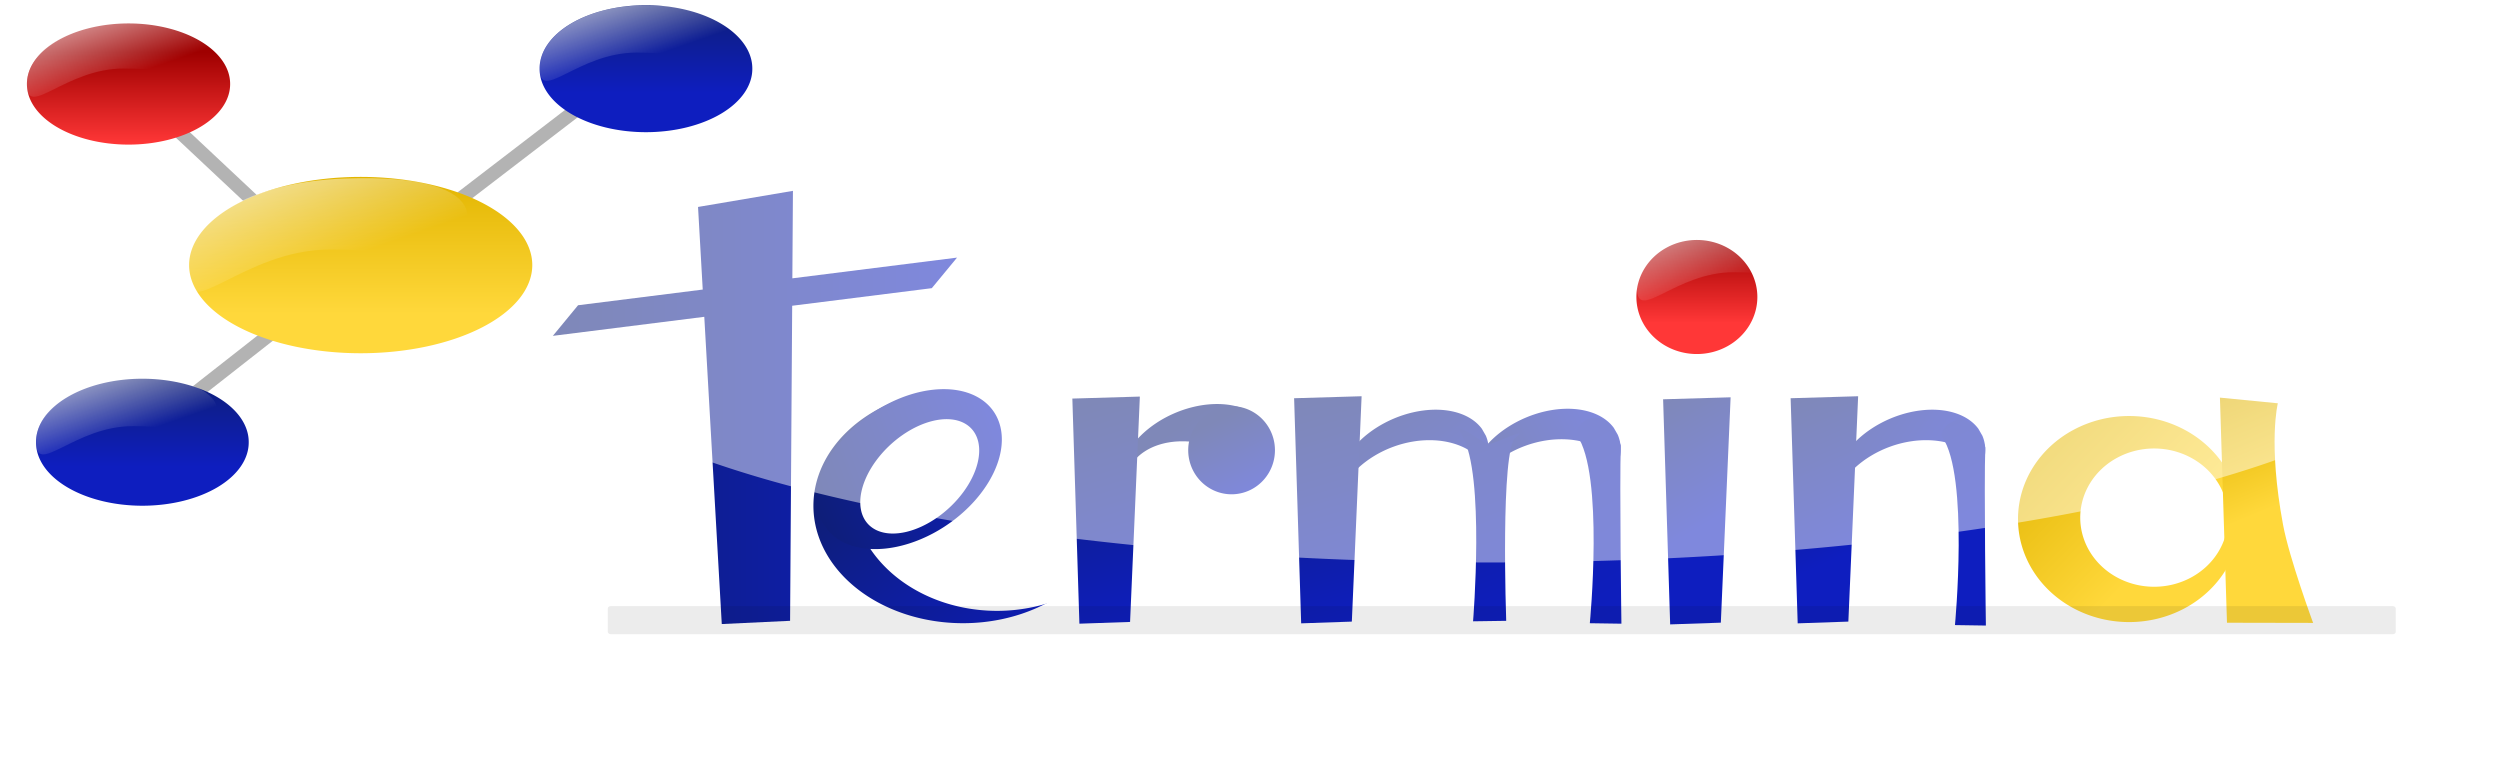 <?xml version="1.0" encoding="UTF-8" standalone="no"?>
<!-- Created with Inkscape (http://www.inkscape.org/) -->

<svg
   xmlns:dc="http://purl.org/dc/elements/1.1/"
   xmlns:cc="http://creativecommons.org/ns#"
   xmlns:rdf="http://www.w3.org/1999/02/22-rdf-syntax-ns#"
   xmlns:svg="http://www.w3.org/2000/svg"
   xmlns="http://www.w3.org/2000/svg"
   xmlns:xlink="http://www.w3.org/1999/xlink"
   xmlns:sodipodi="http://sodipodi.sourceforge.net/DTD/sodipodi-0.dtd"
   xmlns:inkscape="http://www.inkscape.org/namespaces/inkscape"
   width="1862.966"
   height="572.277"
   id="svg3588"
   version="1.1"
   inkscape:version="0.47 r22583"
   sodipodi:docname="termina_logo.svg">
  <defs
     id="defs3590">
    <inkscape:perspective
       sodipodi:type="inkscape:persp3d"
       inkscape:vp_x="0 : 526.18109 : 1"
       inkscape:vp_y="0 : 1000 : 0"
       inkscape:vp_z="744.09448 : 526.18109 : 1"
       inkscape:persp3d-origin="372.04724 : 350.78739 : 1"
       id="perspective3596" />
    <inkscape:perspective
       id="perspective3369"
       inkscape:persp3d-origin="0.5 : 0.33333333 : 1"
       inkscape:vp_z="1 : 0.5 : 1"
       inkscape:vp_y="0 : 1000 : 0"
       inkscape:vp_x="0 : 0.5 : 1"
       sodipodi:type="inkscape:persp3d" />
    <linearGradient
       inkscape:collect="always"
       xlink:href="#linearGradient5813"
       id="linearGradient5875"
       gradientUnits="userSpaceOnUse"
       gradientTransform="matrix(0.917,0,0,0.786,550.574,365.606)"
       x1="135.907"
       y1="61.429"
       x2="159.805"
       y2="120.763" />
    <linearGradient
       id="linearGradient5813">
      <stop
         id="stop5815"
         offset="0"
         style="stop-color:#ffffff;stop-opacity:1;" />
      <stop
         id="stop5817"
         offset="1"
         style="stop-color:#ffffff;stop-opacity:0" />
    </linearGradient>
    <linearGradient
       inkscape:collect="always"
       xlink:href="#linearGradient5819"
       id="linearGradient5871"
       x1="510.714"
       y1="384.286"
       x2="510.714"
       y2="507.875"
       gradientUnits="userSpaceOnUse" />
    <linearGradient
       id="linearGradient5819">
      <stop
         style="stop-color:#9f0000;stop-opacity:1;"
         offset="0"
         id="stop5821" />
      <stop
         style="stop-color:#ff3737;stop-opacity:1;"
         offset="1"
         id="stop5823" />
    </linearGradient>
    <linearGradient
       inkscape:collect="always"
       xlink:href="#linearGradient5813"
       id="linearGradient5861"
       gradientUnits="userSpaceOnUse"
       gradientTransform="matrix(1.372,0,0,1.181,-574.645,306.734)"
       x1="135.907"
       y1="61.429"
       x2="159.805"
       y2="120.763" />
    <linearGradient
       id="linearGradient3382">
      <stop
         id="stop3384"
         offset="0"
         style="stop-color:#ffffff;stop-opacity:1;" />
      <stop
         id="stop3386"
         offset="1"
         style="stop-color:#ffffff;stop-opacity:0" />
    </linearGradient>
    <linearGradient
       inkscape:collect="always"
       xlink:href="#linearGradient5813"
       id="linearGradient5841"
       gradientUnits="userSpaceOnUse"
       x1="135.907"
       y1="61.429"
       x2="159.805"
       y2="120.763"
       gradientTransform="matrix(0.917,0,0,0.786,-642.418,480.319)" />
    <linearGradient
       id="linearGradient3389">
      <stop
         id="stop3391"
         offset="0"
         style="stop-color:#ffffff;stop-opacity:1;" />
      <stop
         id="stop3393"
         offset="1"
         style="stop-color:#ffffff;stop-opacity:0" />
    </linearGradient>
    <linearGradient
       inkscape:collect="always"
       xlink:href="#linearGradient5127"
       id="linearGradient5839"
       gradientUnits="userSpaceOnUse"
       x1="182.143"
       y1="61.429"
       x2="182.143"
       y2="144.353" />
    <linearGradient
       id="linearGradient5127">
      <stop
         style="stop-color:#0e1e79;stop-opacity:1;"
         offset="0"
         id="stop5129" />
      <stop
         style="stop-color:#0e1ebf;stop-opacity:1;"
         offset="1"
         id="stop5131" />
    </linearGradient>
    <linearGradient
       inkscape:collect="always"
       xlink:href="#linearGradient5813"
       id="linearGradient5829"
       gradientUnits="userSpaceOnUse"
       x1="135.907"
       y1="61.429"
       x2="159.805"
       y2="120.763"
       gradientTransform="matrix(0.917,0,0,0.786,-649.287,213.818)" />
    <linearGradient
       id="linearGradient3400">
      <stop
         id="stop3402"
         offset="0"
         style="stop-color:#ffffff;stop-opacity:1;" />
      <stop
         id="stop3404"
         offset="1"
         style="stop-color:#ffffff;stop-opacity:0" />
    </linearGradient>
    <linearGradient
       inkscape:collect="always"
       xlink:href="#linearGradient5813"
       id="linearGradient5811"
       x1="135.907"
       y1="61.429"
       x2="159.805"
       y2="120.763"
       gradientUnits="userSpaceOnUse"
       gradientTransform="matrix(0.917,0,0,0.786,-267.144,201.961)" />
    <linearGradient
       id="linearGradient3407">
      <stop
         id="stop3409"
         offset="0"
         style="stop-color:#ffffff;stop-opacity:1;" />
      <stop
         id="stop3411"
         offset="1"
         style="stop-color:#ffffff;stop-opacity:0" />
    </linearGradient>
    <filter
       color-interpolation-filters="sRGB"
       inkscape:collect="always"
       id="filter4810"
       x="-0.074"
       width="1.147"
       y="-3.826"
       height="8.652">
      <feGaussianBlur
         inkscape:collect="always"
         stdDeviation="41.867"
         id="feGaussianBlur4812" />
    </filter>
    <linearGradient
       gradientTransform="translate(-649.596,-245.488)"
       inkscape:collect="always"
       xlink:href="#linearGradient5934"
       id="linearGradient5948"
       x1="1722.373"
       y1="788.012"
       x2="1757.094"
       y2="871.953"
       gradientUnits="userSpaceOnUse" />
    <linearGradient
       id="linearGradient5934">
      <stop
         style="stop-color:#e0b300;stop-opacity:1;"
         offset="0"
         id="stop5936" />
      <stop
         style="stop-color:#ffd83b;stop-opacity:1;"
         offset="1"
         id="stop5938" />
    </linearGradient>
    <linearGradient
       inkscape:collect="always"
       xlink:href="#linearGradient5934"
       id="linearGradient5940"
       x1="1650.589"
       y1="401.177"
       x2="1772.177"
       y2="517.106"
       gradientUnits="userSpaceOnUse" />
    <linearGradient
       id="linearGradient3420">
      <stop
         style="stop-color:#e0b300;stop-opacity:1;"
         offset="0"
         id="stop3422" />
      <stop
         style="stop-color:#ffd83b;stop-opacity:1;"
         offset="1"
         id="stop3424" />
    </linearGradient>
    <linearGradient
       gradientTransform="translate(-649.596,-245.488)"
       inkscape:collect="always"
       xlink:href="#linearGradient5127"
       id="linearGradient5261"
       x1="1419.974"
       y1="627.045"
       x2="1547.964"
       y2="881.099"
       gradientUnits="userSpaceOnUse" />
    <linearGradient
       id="linearGradient3427">
      <stop
         style="stop-color:#0e1e79;stop-opacity:1;"
         offset="0"
         id="stop3429" />
      <stop
         style="stop-color:#0e1ebf;stop-opacity:1;"
         offset="1"
         id="stop3431" />
    </linearGradient>
    <linearGradient
       gradientTransform="translate(-649.596,-245.488)"
       inkscape:collect="always"
       xlink:href="#linearGradient5127"
       id="linearGradient5245"
       x1="1402.471"
       y1="786.981"
       x2="1452.772"
       y2="900.893"
       gradientUnits="userSpaceOnUse" />
    <linearGradient
       id="linearGradient3434">
      <stop
         style="stop-color:#0e1e79;stop-opacity:1;"
         offset="0"
         id="stop3436" />
      <stop
         style="stop-color:#0e1ebf;stop-opacity:1;"
         offset="1"
         id="stop3438" />
    </linearGradient>
    <linearGradient
       inkscape:collect="always"
       xlink:href="#linearGradient5127"
       id="linearGradient5253"
       x1="1109.526"
       y1="223.987"
       x2="1182.889"
       y2="291.576"
       gradientUnits="userSpaceOnUse" />
    <linearGradient
       id="linearGradient3441">
      <stop
         style="stop-color:#0e1e79;stop-opacity:1;"
         offset="0"
         id="stop3443" />
      <stop
         style="stop-color:#0e1ebf;stop-opacity:1;"
         offset="1"
         id="stop3445" />
    </linearGradient>
    <linearGradient
       gradientTransform="translate(-649.596,-245.488)"
       inkscape:collect="always"
       xlink:href="#linearGradient5127"
       id="linearGradient5237"
       x1="1307.445"
       y1="787.771"
       x2="1357.746"
       y2="872.388"
       gradientUnits="userSpaceOnUse" />
    <linearGradient
       id="linearGradient3448">
      <stop
         style="stop-color:#0e1e79;stop-opacity:1;"
         offset="0"
         id="stop3450" />
      <stop
         style="stop-color:#0e1ebf;stop-opacity:1;"
         offset="1"
         id="stop3452" />
    </linearGradient>
    <linearGradient
       gradientTransform="translate(-649.596,-245.488)"
       inkscape:collect="always"
       xlink:href="#linearGradient5127"
       id="linearGradient5229"
       x1="994.765"
       y1="496.14"
       x2="1276.371"
       y2="956.48"
       gradientUnits="userSpaceOnUse" />
    <linearGradient
       id="linearGradient3455">
      <stop
         style="stop-color:#0e1e79;stop-opacity:1;"
         offset="0"
         id="stop3457" />
      <stop
         style="stop-color:#0e1ebf;stop-opacity:1;"
         offset="1"
         id="stop3459" />
    </linearGradient>
    <linearGradient
       gradientTransform="translate(-649.596,-245.488)"
       inkscape:collect="always"
       xlink:href="#linearGradient5127"
       id="linearGradient5213"
       x1="1105.01"
       y1="706.213"
       x2="1200.534"
       y2="954.7"
       gradientUnits="userSpaceOnUse" />
    <linearGradient
       id="linearGradient3462">
      <stop
         style="stop-color:#0e1e79;stop-opacity:1;"
         offset="0"
         id="stop3464" />
      <stop
         style="stop-color:#0e1ebf;stop-opacity:1;"
         offset="1"
         id="stop3466" />
    </linearGradient>
    <linearGradient
       gradientTransform="translate(-649.596,-245.488)"
       inkscape:collect="always"
       xlink:href="#linearGradient5127"
       id="linearGradient5197"
       x1="1032.471"
       y1="786.981"
       x2="1082.772"
       y2="956.216"
       gradientUnits="userSpaceOnUse" />
    <linearGradient
       id="linearGradient3469">
      <stop
         style="stop-color:#0e1e79;stop-opacity:1;"
         offset="0"
         id="stop3471" />
      <stop
         style="stop-color:#0e1ebf;stop-opacity:1;"
         offset="1"
         id="stop3473" />
    </linearGradient>
    <linearGradient
       inkscape:collect="always"
       xlink:href="#linearGradient5127"
       id="linearGradient5205"
       x1="1130.745"
       y1="238.229"
       x2="1169.372"
       y2="344.926"
       gradientUnits="userSpaceOnUse" />
    <linearGradient
       id="linearGradient3476">
      <stop
         style="stop-color:#0e1e79;stop-opacity:1;"
         offset="0"
         id="stop3478" />
      <stop
         style="stop-color:#0e1ebf;stop-opacity:1;"
         offset="1"
         id="stop3480" />
    </linearGradient>
    <linearGradient
       inkscape:collect="always"
       xlink:href="#linearGradient5127"
       id="linearGradient5189"
       x1="1255.691"
       y1="75.598"
       x2="1304.131"
       y2="162.781"
       gradientUnits="userSpaceOnUse" />
    <linearGradient
       id="linearGradient3483">
      <stop
         style="stop-color:#0e1e79;stop-opacity:1;"
         offset="0"
         id="stop3485" />
      <stop
         style="stop-color:#0e1ebf;stop-opacity:1;"
         offset="1"
         id="stop3487" />
    </linearGradient>
    <linearGradient
       gradientTransform="translate(-649.596,-245.488)"
       inkscape:collect="always"
       xlink:href="#linearGradient5127"
       id="linearGradient5165"
       x1="867.217"
       y1="797.839"
       x2="917.518"
       y2="956.466"
       gradientUnits="userSpaceOnUse" />
    <linearGradient
       id="linearGradient3490">
      <stop
         style="stop-color:#0e1e79;stop-opacity:1;"
         offset="0"
         id="stop3492" />
      <stop
         style="stop-color:#0e1ebf;stop-opacity:1;"
         offset="1"
         id="stop3494" />
    </linearGradient>
    <linearGradient
       inkscape:collect="always"
       xlink:href="#linearGradient5127"
       id="linearGradient5181"
       x1="1149.501"
       y1="267.572"
       x2="1169.372"
       y2="344.926"
       gradientUnits="userSpaceOnUse" />
    <linearGradient
       id="linearGradient3497">
      <stop
         style="stop-color:#0e1e79;stop-opacity:1;"
         offset="0"
         id="stop3499" />
      <stop
         style="stop-color:#0e1ebf;stop-opacity:1;"
         offset="1"
         id="stop3501" />
    </linearGradient>
    <linearGradient
       inkscape:collect="always"
       xlink:href="#linearGradient5127"
       id="linearGradient5149"
       x1="1031.429"
       y1="269.286"
       x2="1175.714"
       y2="269.286"
       gradientUnits="userSpaceOnUse" />
    <linearGradient
       id="linearGradient3504">
      <stop
         style="stop-color:#0e1e79;stop-opacity:1;"
         offset="0"
         id="stop3506" />
      <stop
         style="stop-color:#0e1ebf;stop-opacity:1;"
         offset="1"
         id="stop3508" />
    </linearGradient>
    <linearGradient
       inkscape:collect="always"
       xlink:href="#linearGradient5127"
       id="linearGradient5157"
       x1="986.775"
       y1="347.841"
       x2="1114.561"
       y2="484.286"
       gradientUnits="userSpaceOnUse" />
    <linearGradient
       id="linearGradient3511">
      <stop
         style="stop-color:#0e1e79;stop-opacity:1;"
         offset="0"
         id="stop3513" />
      <stop
         style="stop-color:#0e1ebf;stop-opacity:1;"
         offset="1"
         id="stop3515" />
    </linearGradient>
    <linearGradient
       inkscape:collect="always"
       xlink:href="#linearGradient5127"
       id="linearGradient5141"
       x1="480.088"
       y1="712.818"
       x2="781.271"
       y2="712.818"
       gradientUnits="userSpaceOnUse"
       gradientTransform="translate(-649.596,-245.488)" />
    <linearGradient
       id="linearGradient3518">
      <stop
         style="stop-color:#0e1e79;stop-opacity:1;"
         offset="0"
         id="stop3520" />
      <stop
         style="stop-color:#0e1ebf;stop-opacity:1;"
         offset="1"
         id="stop3522" />
    </linearGradient>
    <linearGradient
       inkscape:collect="always"
       xlink:href="#linearGradient5819"
       id="linearGradient5825"
       x1="182.143"
       y1="90"
       x2="182.143"
       y2="181.429"
       gradientUnits="userSpaceOnUse" />
    <linearGradient
       id="linearGradient3525">
      <stop
         style="stop-color:#9f0000;stop-opacity:1;"
         offset="0"
         id="stop3527" />
      <stop
         style="stop-color:#ff3737;stop-opacity:1;"
         offset="1"
         id="stop3529" />
    </linearGradient>
    <linearGradient
       inkscape:collect="always"
       xlink:href="#linearGradient5127"
       id="linearGradient5800"
       x1="182.143"
       y1="61.429"
       x2="182.143"
       y2="144.353"
       gradientUnits="userSpaceOnUse" />
    <linearGradient
       id="linearGradient3532">
      <stop
         style="stop-color:#0e1e79;stop-opacity:1;"
         offset="0"
         id="stop3534" />
      <stop
         style="stop-color:#0e1ebf;stop-opacity:1;"
         offset="1"
         id="stop3536" />
    </linearGradient>
    <linearGradient
       inkscape:collect="always"
       xlink:href="#linearGradient5851"
       id="linearGradient5857"
       x1="510.714"
       y1="384.286"
       x2="510.714"
       y2="516.405"
       gradientUnits="userSpaceOnUse" />
    <linearGradient
       id="linearGradient5851">
      <stop
         style="stop-color:#e2b500;stop-opacity:1;"
         offset="0"
         id="stop5853" />
      <stop
         style="stop-color:#ffd83b;stop-opacity:1;"
         offset="1"
         id="stop5855" />
    </linearGradient>
    <linearGradient
       inkscape:collect="always"
       xlink:href="#linearGradient5127"
       id="linearGradient5221"
       x1="1117.229"
       y1="291.576"
       x2="1182.889"
       y2="291.576"
       gradientUnits="userSpaceOnUse" />
    <linearGradient
       id="linearGradient3543">
      <stop
         style="stop-color:#0e1e79;stop-opacity:1;"
         offset="0"
         id="stop3545" />
      <stop
         style="stop-color:#0e1ebf;stop-opacity:1;"
         offset="1"
         id="stop3547" />
    </linearGradient>
  </defs>
  <sodipodi:namedview
     id="base"
     pagecolor="#ffffff"
     bordercolor="#666666"
     borderopacity="1.0"
     inkscape:pageopacity="0.0"
     inkscape:pageshadow="2"
     inkscape:zoom="0.49497475"
     inkscape:cx="931.48308"
     inkscape:cy="278.54313"
     inkscape:document-units="px"
     inkscape:current-layer="layer1"
     showgrid="false"
     inkscape:window-width="1643"
     inkscape:window-height="819"
     inkscape:window-x="0"
     inkscape:window-y="51"
     inkscape:window-maximized="0" />
  <g
     inkscape:label="Ebene 1"
     inkscape:groupmode="layer"
     id="layer1"
     transform="translate(581.483,-246.224)">
    <rect
       style="opacity:0.591;fill:#808080;fill-opacity:1;stroke:none"
       id="rect5881"
       width="10.102"
       height="159.604"
       x="-160.278"
       y="-724.302"
       transform="matrix(-0.617,-0.787,0.787,-0.617,0,0)"
       rx="15.679"
       ry="16.312" />
    <rect
       ry="16.312"
       rx="15.679"
       transform="matrix(0.684,-0.729,0.729,0.684,0,0)"
       y="-134.098"
       x="-562.779"
       height="159.604"
       width="10.102"
       id="rect5879"
       style="opacity:0.591;fill:#808080;fill-opacity:1;stroke:none" />
    <rect
       style="opacity:0.591;fill:#808080;fill-opacity:1;stroke:none"
       id="rect5877"
       width="10.102"
       height="159.604"
       x="162.618"
       y="301.472"
       transform="matrix(0.609,0.794,-0.794,0.609,0,0)"
       rx="15.679"
       ry="16.312" />
    <path
       sodipodi:type="arc"
       style="fill:url(#linearGradient5221);fill-opacity:1;stroke:none"
       id="path3679-8-7"
       sodipodi:cx="1150.0587"
       sodipodi:cy="291.57593"
       sodipodi:rx="32.829956"
       sodipodi:ry="33.840111"
       d="m 1182.889,291.576 a 32.83,33.84 0 1 1 -0.376,-5.104"
       transform="matrix(1.638,-0.708,0.456,1.055,-1446.481,1100.049)"
       sodipodi:start="0"
       sodipodi:end="6.1317928"
       sodipodi:open="true" />
    <path
       transform="matrix(1.79,-0.281,-0.006,1.35,-1486.6,549.684)"
       d="m 1182.889,291.576 a 32.83,33.84 0 1 1 -65.66,0 32.83,33.84 0 1 1 65.66,0 z"
       sodipodi:ry="33.840111"
       sodipodi:rx="32.829956"
       sodipodi:cy="291.57593"
       sodipodi:cx="1150.0587"
       id="path3681-6-4"
       style="fill:#ffffff;fill-opacity:1;stroke:none"
       sodipodi:type="arc"
       inkscape:transform-center-y="-16.060532"
       inkscape:transform-center-x="-0.068470649" />
    <path
       sodipodi:type="arc"
       style="fill:url(#linearGradient5857);fill-opacity:1;fill-rule:evenodd;stroke:none"
       id="path2816"
       sodipodi:cx="510.71429"
       sodipodi:cy="469.28571"
       sodipodi:rx="170.71428"
       sodipodi:ry="85"
       d="m 681.429,469.286 a 170.714,85 0 1 1 -341.429,0 170.714,85 0 1 1 341.429,0 z"
       transform="matrix(0.749,0,0,0.773,-695.227,80.993)" />
    <path
       transform="matrix(0.917,0,0,0.786,-267.144,201.961)"
       d="m 268.571,121.429 a 86.429,60 0 1 1 -172.857,0 86.429,60 0 1 1 172.857,0 z"
       sodipodi:ry="60"
       sodipodi:rx="86.428574"
       sodipodi:cy="121.42857"
       sodipodi:cx="182.14285"
       id="path3592"
       style="fill:url(#linearGradient5800);fill-opacity:1;stroke:none"
       sodipodi:type="arc" />
    <path
       sodipodi:type="arc"
       style="fill:url(#linearGradient5825);fill-opacity:1;stroke:none"
       id="path3590"
       sodipodi:cx="182.14285"
       sodipodi:cy="121.42857"
       sodipodi:rx="86.428574"
       sodipodi:ry="60"
       d="m 268.571,121.429 a 86.429,60 0 1 1 -172.857,0 86.429,60 0 1 1 172.857,0 z"
       transform="matrix(0.876,0,0,0.75,-645.26,217.764)" />
    <path
       style="fill:url(#linearGradient5141);fill-opacity:1;stroke:none"
       d="m 9.404,388.436 -70.719,12 3.5,61.562 -92.906,11.688 -18.781,22.812 112.844,-14.188 13.031,228.938 50.906,-2.406 1.562,-234.781 104.031,-13.094 18.812,-22.781 -122.719,15.438 0.438,-65.188 z"
       id="rect3637" />
    <path
       sodipodi:type="arc"
       style="fill:url(#linearGradient5157);fill-opacity:1;stroke:none"
       id="path3644"
       sodipodi:cx="1061.4286"
       sodipodi:cy="376.42856"
       sodipodi:rx="120"
       sodipodi:ry="107.85714"
       d="m 1181.429,376.429 a 120,107.857 0 1 1 -240,0 120,107.857 0 1 1 240,0 z"
       transform="matrix(0.929,0,0,0.811,-849.921,317.868)" />
    <path
       sodipodi:type="arc"
       style="fill:#ffffff;fill-opacity:1;stroke:none"
       id="path3646"
       sodipodi:cx="1102.1428"
       sodipodi:cy="287.85715"
       sodipodi:rx="125"
       sodipodi:ry="115"
       d="m 1227.143,287.857 a 125,115 0 1 1 -250,0 125,115 0 1 1 250,0 z"
       transform="matrix(0.866,0,0,0.786,-792.961,384.783)" />
    <path
       sodipodi:type="arc"
       style="fill:url(#linearGradient5149);fill-opacity:1;stroke:none"
       id="path3650"
       sodipodi:cx="1103.5714"
       sodipodi:cy="269.28571"
       sodipodi:rx="72.14286"
       sodipodi:ry="69.285713"
       d="m 1175.714,269.286 a 72.143,69.286 0 1 1 -144.286,0 72.143,69.286 0 1 1 144.286,0 z"
       transform="matrix(0.924,-0.488,0.248,0.694,-990.245,947.469)" />
    <path
       sodipodi:type="arc"
       style="fill:#ffffff;fill-opacity:1;stroke:none"
       id="path3652"
       sodipodi:cx="1309.2858"
       sodipodi:cy="131.42857"
       sodipodi:rx="52.142857"
       sodipodi:ry="31.428572"
       d="m 1361.429,131.429 a 52.143,31.429 0 1 1 -104.286,0 52.143,31.429 0 1 1 104.286,0 z"
       transform="matrix(0.813,-0.566,0.411,0.978,-1014.572,1213.718)" />
    <path
       sodipodi:type="arc"
       style="fill:url(#linearGradient5181);fill-opacity:1;stroke:none"
       id="path3679"
       sodipodi:cx="1150.0587"
       sodipodi:cy="291.57593"
       sodipodi:rx="32.829956"
       sodipodi:ry="33.840111"
       d="m 1182.889,291.576 a 32.83,33.84 0 1 1 -65.66,0 32.83,33.84 0 1 1 65.66,0 z"
       transform="matrix(1.638,-0.708,0.456,1.055,-1707.684,1096.529)" />
    <path
       transform="matrix(1.653,0.603,-0.38,1.192,-1478.24,-421.033)"
       d="m 1182.889,291.576 a 32.83,33.84 0 1 1 -65.66,0 32.83,33.84 0 1 1 65.66,0 z"
       sodipodi:ry="33.840111"
       sodipodi:rx="32.829956"
       sodipodi:cy="291.57593"
       sodipodi:cx="1150.0587"
       id="path3681"
       style="fill:#ffffff;fill-opacity:1;stroke:none"
       sodipodi:type="arc"
       inkscape:transform-center-y="-14.182883"
       inkscape:transform-center-x="-4.5171734" />
    <path
       sodipodi:nodetypes="ccccc"
       id="path3675"
       d="m 217.621,543.229 50.301,-1.485 -7.288,167.937 -37.76,1.297 -5.254,-167.749 z"
       style="fill:url(#linearGradient5165);fill-opacity:1;stroke:none" />
    <path
       sodipodi:type="arc"
       style="fill:url(#linearGradient5189);fill-opacity:1;stroke:none"
       id="path3683"
       sodipodi:cx="1281.3785"
       sodipodi:cy="107.2231"
       sodipodi:rx="46.972092"
       sodipodi:ry="55.558392"
       d="m 1328.351,107.223 a 46.972,55.558 0 1 1 -93.944,0 46.972,55.558 0 1 1 93.944,0 z"
       transform="matrix(0.688,0,0,0.591,-545.313,518.359)" />
    <path
       sodipodi:type="arc"
       style="fill:url(#linearGradient5205);fill-opacity:1;stroke:none"
       id="path3679-8"
       sodipodi:cx="1150.0587"
       sodipodi:cy="291.57593"
       sodipodi:rx="32.829956"
       sodipodi:ry="33.840111"
       d="m 1182.889,291.576 a 32.83,33.84 0 1 1 -0.376,-5.104"
       transform="matrix(1.638,-0.708,0.456,1.055,-1544.795,1100.751)"
       sodipodi:start="0"
       sodipodi:end="6.1317928"
       sodipodi:open="true" />
    <path
       transform="matrix(1.79,-0.281,-0.006,1.35,-1584.914,550.385)"
       d="m 1182.889,291.576 a 32.83,33.84 0 1 1 -65.66,0 32.83,33.84 0 1 1 65.66,0 z"
       sodipodi:ry="33.840111"
       sodipodi:rx="32.829956"
       sodipodi:cy="291.57593"
       sodipodi:cx="1150.0587"
       id="path3681-6"
       style="fill:#ffffff;fill-opacity:1;stroke:none"
       sodipodi:type="arc"
       inkscape:transform-center-y="-16.060532"
       inkscape:transform-center-x="-0.068470649" />
    <path
       style="fill:url(#linearGradient5197);fill-opacity:1;stroke:none"
       d="m 382.874,542.978 50.301,-1.485 -7.288,167.937 -37.76,1.297 -5.254,-167.749 z"
       id="path3685"
       sodipodi:nodetypes="ccccc" />
    <path
       sodipodi:nodetypes="cszccs"
       id="path3740"
       d="m 508.184,571.214 c -9.177,-15.204 15.053,6.019 19.901,5.815 4.848,-0.205 31.651,-13.858 19.901,-4.9 -11.576,8.825 -7.071,136.725 -7.071,136.725 l -24.693,0.358 c 0,0 8.987,-109.791 -8.038,-137.998 z"
       style="fill:url(#linearGradient5213);fill-opacity:1;stroke:none" />
    <path
       style="fill:url(#linearGradient5229);fill-opacity:1;stroke:none"
       d="m 593.594,570.582 c -4.723,-6.26 21.227,-29.989 32.733,7.714 -1.025,27.529 0.448,132.695 0.448,132.695 l -23.541,-0.351 c 0,0 10.778,-111.43 -9.64,-140.058 z"
       id="path3770"
       sodipodi:nodetypes="ccccc" />
    <path
       sodipodi:nodetypes="ccccc"
       id="path3778"
       d="m 657.849,543.767 50.301,-1.485 -7.288,167.937 -37.76,1.297 -5.254,-167.749 z"
       style="fill:url(#linearGradient5237);fill-opacity:1;stroke:none" />
    <path
       sodipodi:type="arc"
       style="fill:url(#linearGradient5253);fill-opacity:1;stroke:none"
       id="path3679-8-1"
       sodipodi:cx="1150.0587"
       sodipodi:cy="291.57593"
       sodipodi:rx="32.829956"
       sodipodi:ry="33.840111"
       d="m 1182.889,291.576 a 32.83,33.84 0 1 1 -0.376,-5.104"
       transform="matrix(1.638,-0.708,0.456,1.055,-1174.795,1100.751)"
       sodipodi:start="0"
       sodipodi:end="6.1317928"
       sodipodi:open="true" />
    <path
       transform="matrix(1.79,-0.281,-0.006,1.35,-1214.914,550.385)"
       d="m 1182.889,291.576 a 32.83,33.84 0 1 1 -65.66,0 32.83,33.84 0 1 1 65.66,0 z"
       sodipodi:ry="33.840111"
       sodipodi:rx="32.829956"
       sodipodi:cy="291.57593"
       sodipodi:cx="1150.0587"
       id="path3681-6-6"
       style="fill:#ffffff;fill-opacity:1;stroke:none"
       sodipodi:type="arc"
       inkscape:transform-center-y="-16.060532"
       inkscape:transform-center-x="-0.068470649" />
    <path
       style="fill:url(#linearGradient5245);fill-opacity:1;stroke:none"
       d="m 752.875,542.978 50.301,-1.485 -7.288,167.937 -37.76,1.297 -5.254,-167.749 z"
       id="path3685-2"
       sodipodi:nodetypes="ccccc" />
    <path
       style="fill:url(#linearGradient5261);fill-opacity:1;stroke:none"
       d="m 865.889,571.969 c -4.623,-6.26 20.777,-29.989 32.04,7.714 -1.003,27.529 0.439,132.695 0.439,132.695 l -23.043,-0.351 c 0,0 10.55,-111.43 -9.436,-140.058 z"
       id="path3770-1"
       sodipodi:nodetypes="ccccc" />
    <path
       sodipodi:type="arc"
       style="fill:url(#linearGradient5940);fill-opacity:1;stroke:none"
       id="path3837"
       sodipodi:cx="1745.5436"
       sodipodi:cy="491.08105"
       sodipodi:rx="94.954338"
       sodipodi:ry="89.90358"
       d="m 1840.498,491.081 a 94.954,89.904 0 1 1 -189.909,0 94.954,89.904 0 1 1 189.909,0 z"
       transform="matrix(0.872,0,0,0.854,-517.001,213.628)" />
    <path
       transform="matrix(0.58,0,0,0.573,11.341,350.562)"
       d="m 1840.498,491.081 a 94.954,89.904 0 1 1 -189.909,0 94.954,89.904 0 1 1 189.909,0 z"
       sodipodi:ry="89.90358"
       sodipodi:rx="94.954338"
       sodipodi:cy="491.08105"
       sodipodi:cx="1745.5436"
       id="path3839"
       style="fill:#ffffff;fill-opacity:1;stroke:none"
       sodipodi:type="arc" />
    <path
       style="fill:url(#linearGradient5948);fill-opacity:1;stroke:none"
       d="m 1072.777,542.524 43.158,4.229 c 0,0 -7.489,29.332 3.856,90.397 4.665,25.107 22.428,73.254 22.428,73.254 l -64.188,-0.132 -5.254,-167.749 z"
       id="path3841"
       sodipodi:nodetypes="ccsccc" />
    <rect
       style="opacity:0.274;fill:#000000;fill-opacity:1;stroke:none;filter:url(#filter4810)"
       id="rect4792"
       width="1363.706"
       height="26.264"
       x="486.894"
       y="959.428"
       rx="2.157"
       ry="2.124"
       transform="matrix(0.977,0,0,0.796,-604.25,-65.794)" />
    <path
       style="opacity:0.591;fill:url(#linearGradient5811);fill-opacity:1;stroke:none"
       d="m -54.104,288.278 c -16.042,6.888 -9.233,-2.86 -53.022,-2.86 -43.788,0 -72.215,37.987 -72.215,11.951 0,-26.036 35.498,-47.414 79.286,-47.143 81.669,0.505 64.224,30.206 45.951,38.051 z"
       id="path5802"
       sodipodi:nodetypes="cssss" />
    <path
       sodipodi:nodetypes="cssss"
       id="path5827"
       d="m -436.247,300.135 c -16.042,6.888 -9.233,-2.86 -53.022,-2.86 -43.788,0 -72.215,37.987 -72.215,11.951 0,-26.036 35.498,-47.414 79.286,-47.143 81.669,0.505 64.225,30.206 45.951,38.051 z"
       style="opacity:0.591;fill:url(#linearGradient5829);fill-opacity:1;stroke:none" />
    <path
       sodipodi:type="arc"
       style="fill:url(#linearGradient5839);fill-opacity:1;stroke:none"
       id="path5835"
       sodipodi:cx="182.14285"
       sodipodi:cy="121.42857"
       sodipodi:rx="86.428574"
       sodipodi:ry="60"
       d="m 268.571,121.429 a 86.429,60 0 1 1 -172.857,0 86.429,60 0 1 1 172.857,0 z"
       transform="matrix(0.917,0,0,0.786,-642.418,480.319)" />
    <path
       sodipodi:nodetypes="cssss"
       id="path5837"
       d="m -429.378,566.636 c -16.042,6.888 -9.233,-2.86 -53.022,-2.86 -43.788,0 -72.215,37.987 -72.215,11.951 0,-26.036 35.518,-49.928 79.286,-48.571 62.383,1.934 64.225,31.634 45.951,39.48 z"
       style="opacity:0.591;fill:url(#linearGradient5841);fill-opacity:1;stroke:none" />
    <path
       style="opacity:0.591;fill:url(#linearGradient5861);fill-opacity:1;stroke:none"
       d="m -255.949,436.442 c -23.999,10.35 -13.813,-4.297 -79.317,-4.297 -65.505,0 -108.029,57.083 -108.029,17.959 0,-39.125 47.143,-68.202 118.607,-70.841 122.279,-4.516 96.076,45.39 68.74,57.18 z"
       id="path5859"
       sodipodi:nodetypes="cssss" />
    <path
       sodipodi:type="arc"
       style="opacity:0.47;fill:#ffffff;fill-opacity:1;stroke:none"
       id="path5932"
       sodipodi:cx="1142.4825"
       sodipodi:cy="766.85272"
       sodipodi:rx="718.21844"
       sodipodi:ry="200.01021"
       d="m 1860.701,766.853 a 718.218,200.01 0 1 1 -1436.437,0 718.218,200.01 0 1 1 1436.437,0 z"
       transform="matrix(1,0,0,0.909,-613.231,-213.514)" />
    <path
       transform="matrix(0.264,0,0,0.5,548.177,232.902)"
       d="m 681.429,469.286 a 170.714,85 0 1 1 -341.429,0 170.714,85 0 1 1 341.429,0 z"
       sodipodi:ry="85"
       sodipodi:rx="170.71428"
       sodipodi:cy="469.28571"
       sodipodi:cx="510.71429"
       id="path3780"
       style="fill:url(#linearGradient5871);fill-opacity:1;fill-rule:evenodd;stroke:none"
       sodipodi:type="arc" />
    <path
       sodipodi:nodetypes="cssss"
       id="path5873"
       d="m 763.615,451.922 c -16.042,6.888 -9.233,-2.86 -53.022,-2.86 -43.788,0 -72.215,37.987 -72.215,11.951 0,-26.036 35.498,-47.414 79.286,-47.143 81.669,0.505 64.225,30.206 45.951,38.051 z"
       style="opacity:0.591;fill:url(#linearGradient5875);fill-opacity:1;stroke:none" />
  </g>
</svg>
